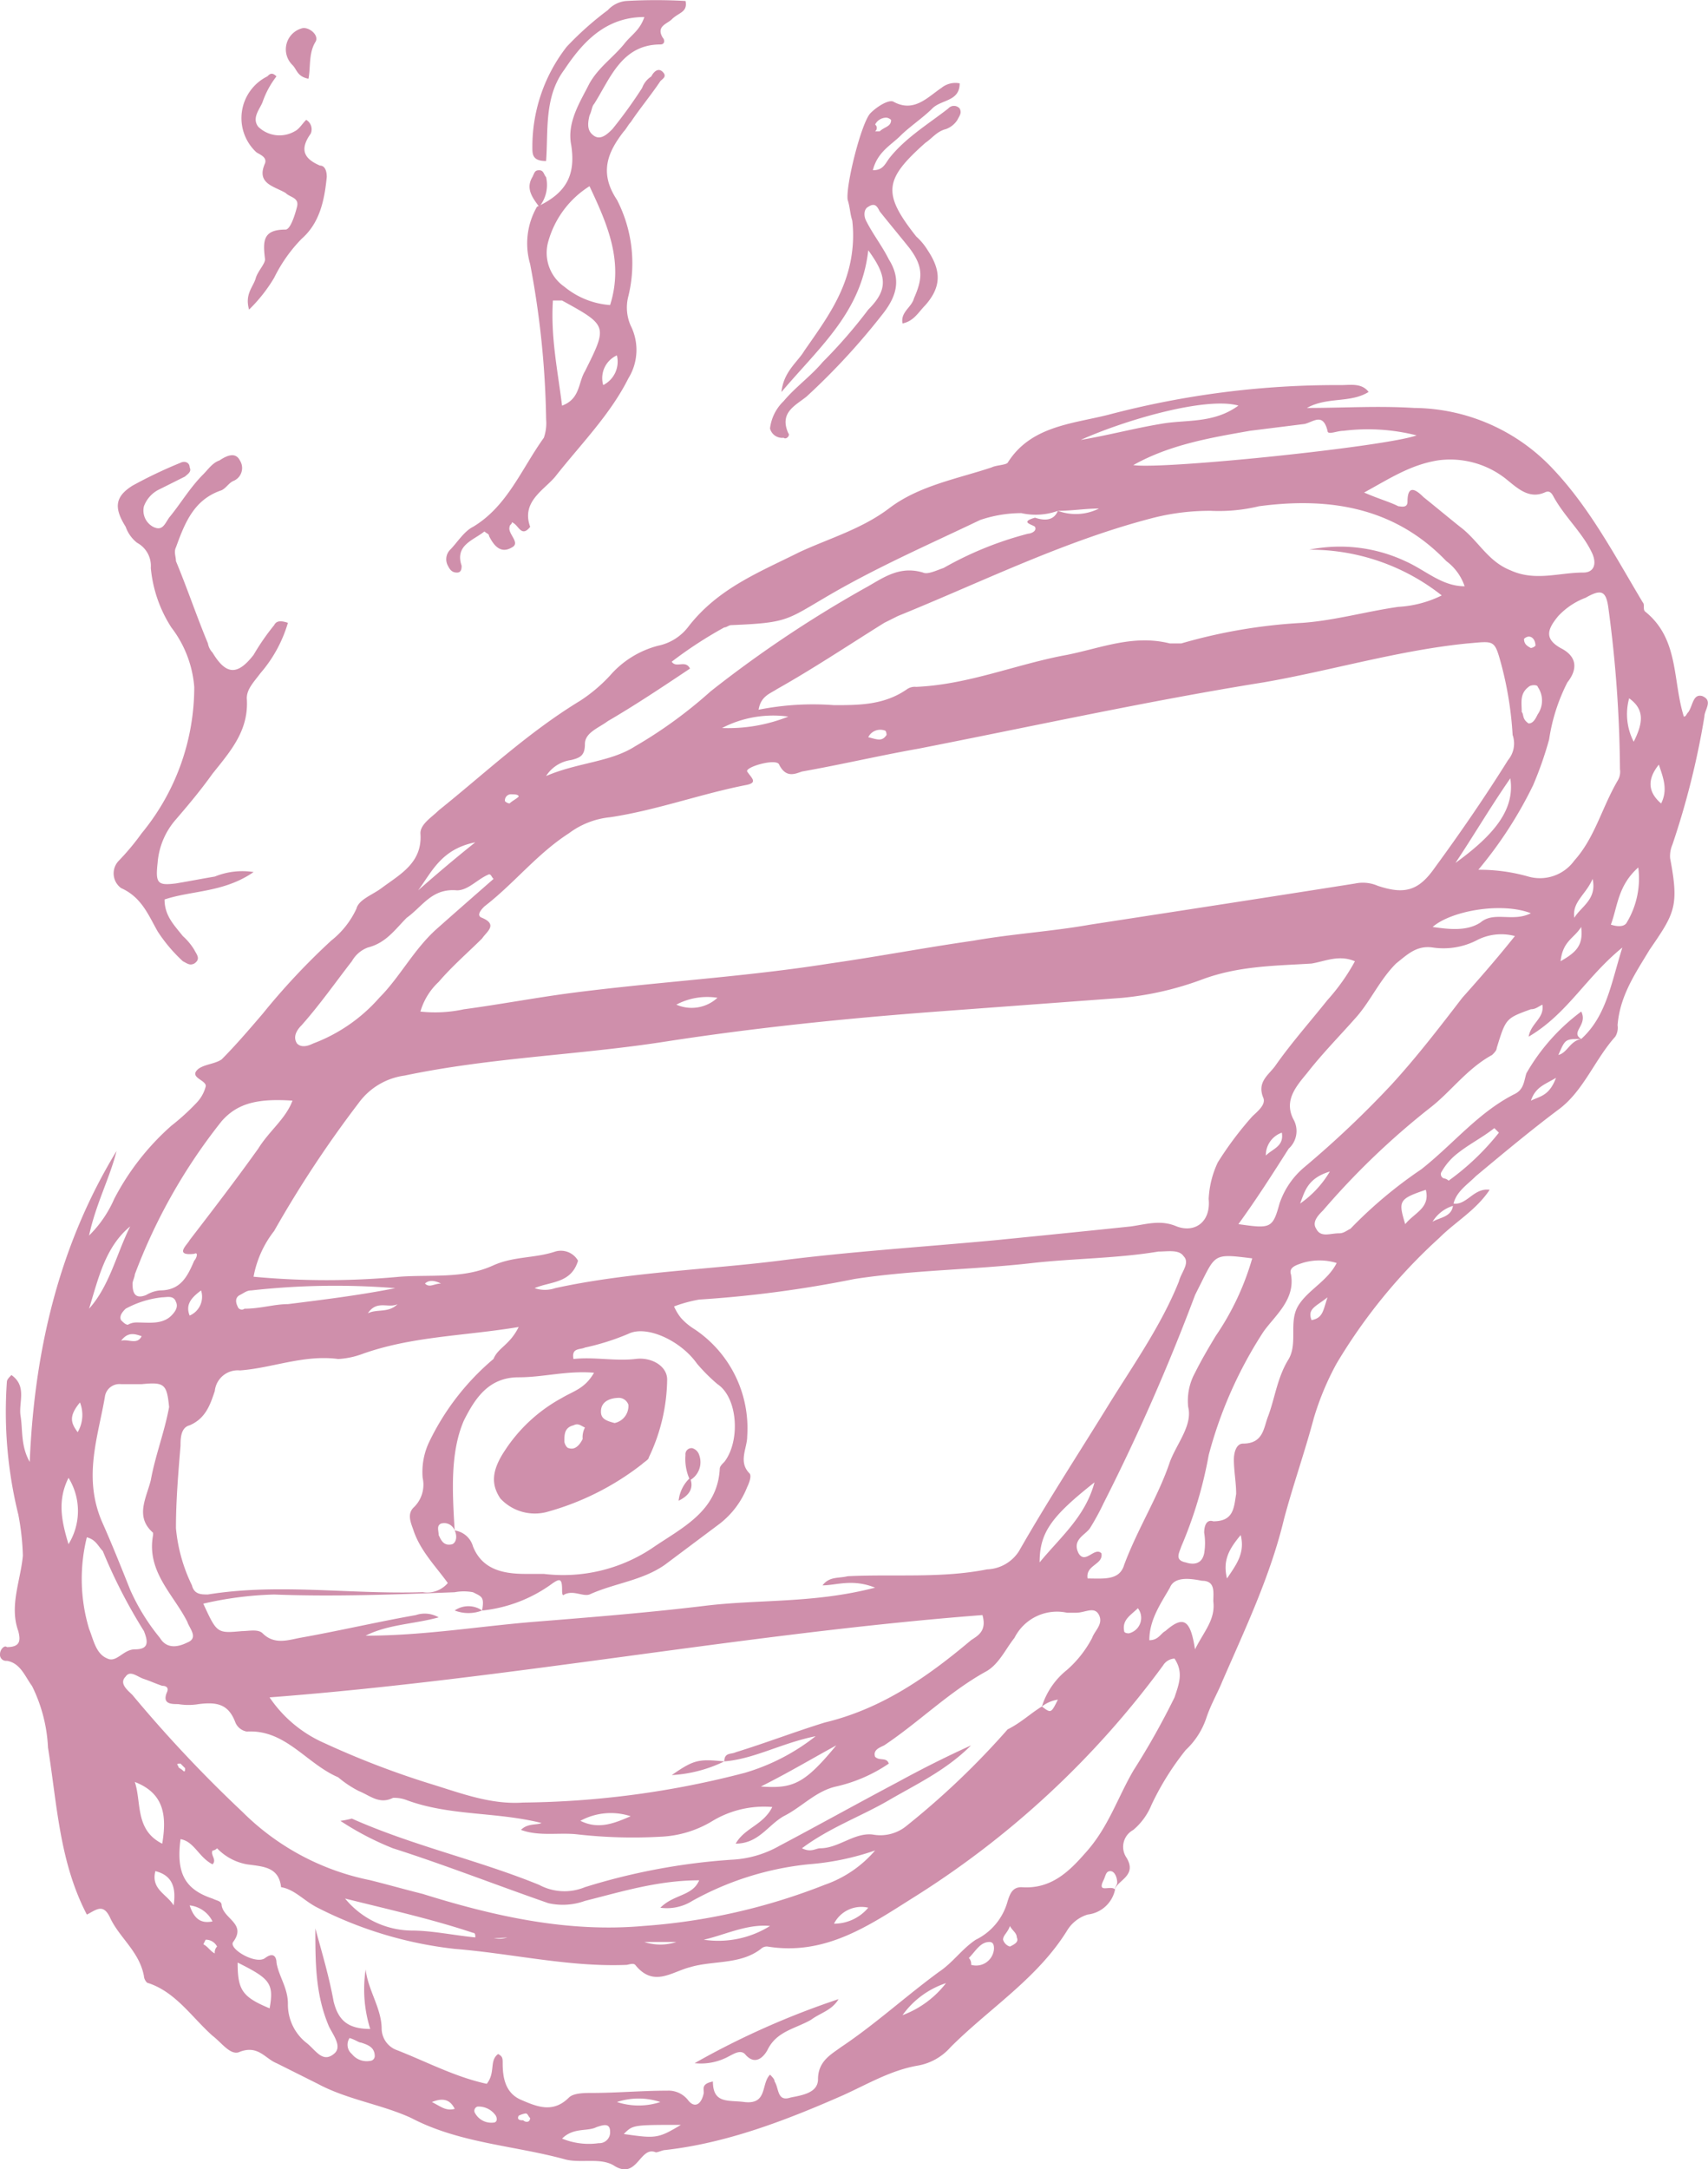 <svg xmlns="http://www.w3.org/2000/svg" width="139.999" height="177.711" viewBox="0 0 139.999 177.711"><g transform="translate(-573.7 -7755)"><path d="M104.1,142.344a2.59,2.59,0,0,1-2.247,2.06,2.989,2.989,0,0,0-1.686,1.311c-2.435,3.933-6.368,6.368-9.552,9.552a4.638,4.638,0,0,1-2.622,1.5c-2.247.375-4.12,1.5-6.18,2.435-4.682,2.06-9.552,3.933-14.608,4.495-.187,0-.562.187-.749.187-1.311-.562-1.5,2.247-3.371,1.124-1.124-.749-2.809-.187-4.12-.562-4.12-1.124-8.615-1.311-12.548-3.371-2.435-1.124-5.244-1.5-7.679-2.809l-3.371-1.686c-.936-.375-1.5-1.5-3-.936-.749.375-1.5-.749-2.247-1.311-1.686-1.5-3-3.558-5.244-4.308-.187,0-.375-.375-.375-.562-.375-2.06-2.06-3.184-2.809-4.869-.562-1.124-1.124-.562-1.873-.187-2.247-4.308-2.435-8.99-3.184-13.672a12.671,12.671,0,0,0-1.311-5.057c-.562-.749-.936-1.873-2.06-2.06a.5.5,0,0,1-.562-.562c0-.375.375-.749.562-.562,1.124,0,1.124-.562.936-1.311-.749-2.06.187-4.12.375-6.18a20.638,20.638,0,0,0-.375-3.371,35.1,35.1,0,0,1-.936-10.863c0-.187.187-.375.375-.562,1.311.936.562,2.247.749,3.371s0,2.435.749,3.746c.375-9.177,2.435-17.792,7.117-25.471C21.69,84.1,20.566,86.158,20,88.78a9.567,9.567,0,0,0,2.06-3,20.768,20.768,0,0,1,4.682-5.993,18.65,18.65,0,0,0,2.06-1.873,3.019,3.019,0,0,0,.749-1.311c.187-.562-1.5-.749-.562-1.5.562-.375,1.311-.375,1.873-.749,1.124-1.124,2.247-2.435,3.371-3.746a56.117,56.117,0,0,1,5.619-5.993A7.144,7.144,0,0,0,41.917,62c.187-.749,1.311-1.124,2.06-1.686,1.5-1.124,3.371-2.06,3.184-4.495,0-.749.936-1.311,1.5-1.873,3.746-3,7.3-6.368,11.612-8.99a12.9,12.9,0,0,0,2.435-2.06,7.82,7.82,0,0,1,3.933-2.435,4.163,4.163,0,0,0,2.435-1.5c2.435-3.184,5.806-4.495,9.177-6.18,2.435-1.124,5.057-1.873,7.3-3.558,2.435-1.873,5.619-2.435,8.428-3.371.375-.187,1.124-.187,1.311-.375,1.873-3,5.244-3.184,8.241-3.933a73.219,73.219,0,0,1,19.1-2.435c.749,0,1.686-.187,2.247.562-1.5.936-3.371.375-5.057,1.311,3,0,5.806-.187,8.8,0a15.761,15.761,0,0,1,11.424,5.057c3,3.184,5.057,7.117,7.3,10.863.187.187,0,.562.187.749,2.809,2.247,2.247,5.619,3.184,8.615.187,0,.187-.187.375-.375.375-.562.375-1.5,1.124-1.311.936.375.187,1.124.187,1.686a66.082,66.082,0,0,1-2.622,10.488,2.375,2.375,0,0,0-.187,1.124c.749,3.933.375,4.495-1.686,7.491-1.124,1.873-2.435,3.746-2.622,6.18a1.4,1.4,0,0,1-.187.936c-1.686,1.873-2.622,4.495-4.682,5.993-2.247,1.686-4.495,3.558-6.742,5.431-.749.749-1.686,1.311-1.873,2.435a2.989,2.989,0,0,0-1.686,1.311c.562-.375,1.686-.375,1.686-1.5,1.124.187,1.686-1.311,3-1.124-1.124,1.686-2.809,2.622-4.12,3.933a45.052,45.052,0,0,0-8.428,10.3,22.912,22.912,0,0,0-1.873,4.495c-.749,2.809-1.686,5.431-2.435,8.241-1.124,4.682-3.184,8.99-5.057,13.3-.375.936-.936,1.873-1.311,3a6.349,6.349,0,0,1-1.686,2.622,22.542,22.542,0,0,0-2.809,4.495,5.312,5.312,0,0,1-1.5,2.06,1.568,1.568,0,0,0-.562,2.247c.936,1.5-.749,1.873-.936,2.622,0-.187.187-.375.187-.562,0-.375-.187-.936-.562-.936s-.375.375-.562.749C102.6,142.719,103.721,141.969,104.1,142.344Zm-52.44,3.933c.749-.375,1.5.375,2.622,0a12.132,12.132,0,0,1-2.622,0c0-.187,0-.375-.187-.375-3.371-1.124-6.742-1.873-10.488-2.809a7.149,7.149,0,0,0,5.431,2.622C48.1,145.715,49.783,146.09,51.656,146.277Zm90.647-73.6c2.06-1.873,2.435-4.495,3.371-7.491-3,2.435-4.495,5.431-7.679,7.3.187-1.124,1.311-1.5,1.124-2.622-.375.187-.562.375-.936.375-2.06.749-2.06.749-2.809,3.184,0,.187-.187.375-.375.562-2.06,1.124-3.371,3-5.057,4.308a62.464,62.464,0,0,0-8.8,8.428c-.375.375-.936.936-.562,1.5.375.749,1.124.375,1.873.375.375,0,.562-.187.936-.375a36.369,36.369,0,0,1,5.806-4.869c2.622-2.06,4.682-4.682,7.679-6.18.749-.375.749-1.124.936-1.686a16.524,16.524,0,0,1,4.495-5.057c.562,1.124-.936,1.686,0,2.247-1.311,0-1.311,0-1.873,1.311C141.178,73.8,141.366,72.861,142.3,72.674ZM99.413,29.41a5.349,5.349,0,0,1-3,.187,10.605,10.605,0,0,0-3.371.562c-4.308,2.06-8.615,3.933-12.735,6.368-3.184,1.873-3.184,2.06-7.679,2.247-.187,0-.375.187-.562.187a34.06,34.06,0,0,0-4.308,2.809c.375.562,1.124-.187,1.5.562-2.247,1.5-4.495,3-6.742,4.308-.749.562-1.873.936-1.873,1.873s-.375,1.124-1.124,1.311a2.9,2.9,0,0,0-2.06,1.311c2.622-1.124,5.244-1.124,7.3-2.435a37.3,37.3,0,0,0,6.18-4.495,96.9,96.9,0,0,1,12.923-8.615c1.311-.749,2.622-1.686,4.495-1.124.375.187,1.124-.187,1.686-.375a28.3,28.3,0,0,1,6.93-2.809c.187,0,.749-.187.562-.562-.187-.187-1.311-.375,0-.749.562.187,1.5.375,1.873-.562a4.239,4.239,0,0,0,3.371-.187C101.661,29.223,100.537,29.41,99.413,29.41ZM49.97,112.94a1.815,1.815,0,0,1,1.5,1.311c.749,1.873,2.435,2.247,4.308,2.247h1.5a13.166,13.166,0,0,0,8.8-2.06c2.435-1.686,5.431-3,5.619-6.555,0-.187.187-.375.375-.562,1.311-1.686,1.124-5.244-.562-6.368a14.3,14.3,0,0,1-1.686-1.686C68.511,97.4,65.7,96.084,64.2,96.833a19.784,19.784,0,0,1-3.558,1.124c-.375.187-1.124,0-.936.936,1.686-.187,3.371.187,5.057,0,1.311-.187,2.622.562,2.622,1.686a15.124,15.124,0,0,1-1.5,6.368c0,.187-.375.375-.562.562a22.2,22.2,0,0,1-7.866,3.933,3.86,3.86,0,0,1-3.746-1.124c-.749-1.124-.749-2.247.375-3.933a12.945,12.945,0,0,1,4.682-4.308c.936-.562,1.873-.749,2.622-2.06-2.247-.187-4.12.375-6.18.375-2.435,0-3.558,1.686-4.495,3.558-1.124,2.622-.936,5.806-.749,8.99a.909.909,0,0,0-1.124-.562c-.375.187-.187.562-.187.936.187.375.375.936,1.124.749C50.157,113.877,50.157,113.315,49.97,112.94Zm22.1,18.916h0c0-.749.562-.562.936-.749,2.435-.749,4.869-1.686,7.3-2.435,4.682-1.124,8.428-3.746,11.986-6.742.562-.375,1.311-.749.936-2.06-19.478,1.5-38.768,5.244-58.433,6.742a10.522,10.522,0,0,0,4.495,3.746,71.141,71.141,0,0,0,8.8,3.371c2.435.749,4.869,1.686,7.491,1.5a74.451,74.451,0,0,0,18.167-2.435,17.147,17.147,0,0,0,5.806-3C76.752,130.358,74.5,131.669,72.07,131.856ZM98.1,127.361c.749.562.749.562,1.311-.562a2.8,2.8,0,0,0-1.311.562,6.211,6.211,0,0,1,2.06-3,9.108,9.108,0,0,0,2.06-2.622c.187-.562.936-1.124.562-1.873s-1.124-.187-1.873-.187h-.749a3.9,3.9,0,0,0-4.308,2.06c-.749.936-1.311,2.247-2.435,2.809-3,1.686-5.431,4.12-8.241,5.993-.375.187-.936.375-.749.936.375.375.936,0,1.124.562a12.576,12.576,0,0,1-4.308,1.873c-1.686.375-2.809,1.686-4.308,2.435-1.311.749-2.06,2.247-3.933,2.247.749-1.311,2.247-1.5,3-3a8.189,8.189,0,0,0-4.869,1.124,8.907,8.907,0,0,1-4.308,1.311,40.571,40.571,0,0,1-6.742-.187c-1.5-.187-3.184.187-4.682-.375.562-.562,1.311-.375,1.686-.562-3.746-.936-7.491-.562-11.05-1.873a2.784,2.784,0,0,0-1.124-.187c-1.124.562-1.873-.187-2.809-.562a8.794,8.794,0,0,1-1.686-1.124c-2.622-1.124-4.308-3.933-7.491-3.746a1.244,1.244,0,0,1-.936-.749c-.562-1.5-1.5-1.686-3-1.5a5.092,5.092,0,0,1-1.686,0c-.562,0-1.311,0-.936-.936.187-.375,0-.562-.375-.562-.562-.187-.936-.375-1.5-.562s-1.124-.749-1.5-.187c-.562.562.187,1.124.562,1.5a108.41,108.41,0,0,0,8.99,9.552,20.549,20.549,0,0,0,10.488,5.619c1.5.375,2.809.749,4.308,1.124,5.993,1.873,11.986,3.184,18.167,2.622a50,50,0,0,0,14.8-3.371,9.565,9.565,0,0,0,4.12-2.809A21.617,21.617,0,0,1,79,140.284a24.762,24.762,0,0,0-9.552,3,3.918,3.918,0,0,1-2.622.562c1.124-1.124,2.622-.936,3.184-2.247-3.371,0-6.368.936-9.364,1.686a5.349,5.349,0,0,1-3,.187c-4.308-1.5-8.615-3.184-12.735-4.495a23.74,23.74,0,0,1-4.308-2.247,8.111,8.111,0,0,0,.936-.187c5.057,2.247,10.3,3.371,15.357,5.431a4.387,4.387,0,0,0,3.746.187,52.094,52.094,0,0,1,11.986-2.247,8.78,8.78,0,0,0,3.933-1.124c3.184-1.686,6.555-3.558,9.739-5.244,2.06-1.124,3.933-2.06,5.993-3-2.06,2.06-4.495,3.184-6.742,4.495s-4.869,2.247-7.117,3.933c.749.375,1.124,0,1.5,0,1.5,0,2.809-1.311,4.308-1.124a3.383,3.383,0,0,0,2.809-.749,65.169,65.169,0,0,0,8.241-7.866C96.417,128.672,97.166,127.923,98.1,127.361ZM52.217,119.5h0c.187-1.124,0-1.124-.749-1.5a4.031,4.031,0,0,0-1.5,0c-4.869.187-9.926.375-14.8.187a28.951,28.951,0,0,0-5.806.749c1.124,2.435,1.124,2.435,3.184,2.247.562,0,1.311-.187,1.686.187.936.936,2.06.562,3,.375,3.184-.562,6.368-1.311,9.552-1.873a2.268,2.268,0,0,1,1.873.187c-2.06.562-4.12.562-5.993,1.5,4.682,0,9.177-.749,13.672-1.124,4.682-.375,9.364-.749,14.046-1.311,4.495-.562,8.99-.187,14.046-1.5-1.873-.749-3.184-.187-4.308-.187.562-.749,1.311-.562,2.06-.749,3.746-.187,7.679.187,11.424-.562a3.227,3.227,0,0,0,2.622-1.5c2.247-3.933,4.682-7.679,7.117-11.612,2.06-3.371,4.495-6.742,5.993-10.488.187-.749.936-1.5.375-2.06-.375-.562-1.311-.375-2.06-.375-3.371.562-6.93.562-10.3.936-4.869.562-9.739.562-14.608,1.311A94.7,94.7,0,0,1,70.01,94.024a11.516,11.516,0,0,0-2.06.562,4.094,4.094,0,0,0,.562.936,4.966,4.966,0,0,0,1.124.936,9.758,9.758,0,0,1,4.308,8.8c0,.936-.749,2.06.187,3,.187.187,0,.749-.187,1.124a7.063,7.063,0,0,1-2.247,3L67.2,115.749c-1.873,1.311-4.12,1.5-6.18,2.435-.562.187-1.311-.375-2.06,0-.187.187-.187-.187-.187-.375,0-.936-.187-.936-.749-.562A11.782,11.782,0,0,1,52.217,119.5Zm71.543-53.189c-1.311-.562-2.435,0-3.558.187-3,.187-5.993.187-8.99,1.311a25.677,25.677,0,0,1-6.555,1.5l-15.17,1.124c-7.491.562-14.8,1.311-22.1,2.435-7.117,1.124-14.421,1.311-21.538,2.809A5.571,5.571,0,0,0,42.1,77.918a92.181,92.181,0,0,0-6.93,10.488,8.565,8.565,0,0,0-1.686,3.746,64.059,64.059,0,0,0,11.986,0c2.622-.187,5.244.187,7.679-.936,1.686-.749,3.371-.562,5.057-1.124a1.616,1.616,0,0,1,1.873.749c-.562,1.873-2.247,1.686-3.558,2.247a2.6,2.6,0,0,0,1.686,0c5.993-1.311,12.361-1.5,18.354-2.247,5.806-.749,11.8-1.124,17.792-1.686,3.746-.375,7.491-.749,11.05-1.124,1.311-.187,2.435-.562,3.746,0,1.5.562,2.809-.375,2.622-2.247a7.852,7.852,0,0,1,.749-3,27.918,27.918,0,0,1,2.809-3.746c.375-.375,1.124-.936.936-1.5-.562-1.311.375-1.873.936-2.622,1.311-1.873,2.809-3.558,4.308-5.431A16.572,16.572,0,0,0,123.761,66.306Zm-76.6,4.12a11.084,11.084,0,0,0,3.558-.187c2.809-.375,5.806-.936,8.615-1.311,7.117-.936,14.234-1.311,21.351-2.435,3.933-.562,7.866-1.311,11.8-1.873,3.184-.562,6.368-.749,9.552-1.311,7.3-1.124,14.608-2.247,21.725-3.371a3.081,3.081,0,0,1,1.873.187c2.247.749,3.371.375,4.682-1.5,2.06-2.809,4.12-5.806,5.993-8.8a2.117,2.117,0,0,0,.375-2.06,28.915,28.915,0,0,0-.936-5.806c-.562-2.06-.562-1.873-2.809-1.686-5.619.562-11.237,2.247-16.668,3.184-9.364,1.5-18.729,3.558-28.28,5.431-3.184.562-6.368,1.311-9.552,1.873-.562.187-1.311.562-1.873-.562-.187-.562-2.809.187-2.622.562.375.562.936.936-.187,1.124-3.746.749-7.3,2.06-11.05,2.622a6.731,6.731,0,0,0-3.371,1.311c-2.622,1.686-4.495,4.12-6.93,5.993-.187.187-.749.749-.187.936,1.311.562.375,1.124,0,1.686-1.124,1.124-2.435,2.247-3.558,3.558A5.378,5.378,0,0,0,47.161,70.426Zm6.368,85.4c.375.187.375.375.375.749,0,1.124.187,2.435,1.5,3s2.622,1.124,3.933-.187c.375-.375,1.311-.375,1.873-.375,2.06,0,4.12-.187,6.18-.187a2.034,2.034,0,0,1,1.686.749c.562.749,1.124.375,1.311-.562,0-.375-.187-.749.749-.936,0,1.873,1.311,1.5,2.622,1.686,1.873.187,1.311-1.5,2.06-2.247.187.187.375.375.375.562.375.562.187,1.686,1.311,1.311.936-.187,2.247-.375,2.247-1.5,0-1.5,1.124-2.06,1.873-2.622,2.809-1.873,5.244-4.12,8.053-6.18,1.124-.749,1.873-1.873,3-2.622a4.954,4.954,0,0,0,2.622-3.184c.187-.562.375-1.124,1.124-1.124,2.435.187,3.933-1.311,5.244-2.809,1.873-2.06,2.622-4.495,3.933-6.742a61.839,61.839,0,0,0,3.371-5.993c.375-1.124.749-2.06,0-3.184a1.168,1.168,0,0,0-.936.562,74.207,74.207,0,0,1-20.6,19.1c-3.558,2.247-7.117,4.682-11.8,3.933a.688.688,0,0,0-.562.187c-1.686,1.311-3.933.936-5.806,1.5-1.5.375-3,1.686-4.495-.187-.187-.187-.562,0-.749,0-4.682.187-9.364-.936-14.046-1.311a32.637,32.637,0,0,1-11.237-3.371c-1.124-.562-1.873-1.5-3-1.686-.187-1.686-1.5-1.686-2.809-1.873a4.475,4.475,0,0,1-2.435-1.311.654.654,0,0,1-.375.187c-.187.375.375.749,0,1.124-1.124-.562-1.5-1.873-2.622-2.06-.375,2.809.375,4.12,2.622,4.869.375.187.749.187.749.562.187,1.124,2.06,1.5.936,3-.375.562,1.873,1.873,2.622,1.311s.936,0,.936.375c.187,1.124.936,2.06.936,3.371a4,4,0,0,0,1.5,3.184c.749.562,1.311,1.686,2.247.936.749-.562,0-1.5-.375-2.247-1.124-2.622-1.124-5.244-1.124-8.053.562,2.06,1.124,3.933,1.5,5.993.375,1.5,1.124,2.247,3,2.247a10.783,10.783,0,0,1-.375-4.869c.187,1.686,1.311,3.184,1.311,4.869a1.9,1.9,0,0,0,1.124,1.686c2.435.936,4.869,2.247,7.491,2.809C53.341,157.327,52.779,156.39,53.528,155.829ZM120.015,32.594a12.652,12.652,0,0,1,7.866.936c1.686.749,3,2.06,4.869,2.06a4.23,4.23,0,0,0-1.5-2.06c-4.308-4.495-9.739-5.244-15.357-4.495a14.022,14.022,0,0,1-3.933.375,18.868,18.868,0,0,0-4.682.562c-7.3,1.873-14.046,5.244-20.976,8.053l-1.124.562c-3,1.873-5.806,3.746-8.8,5.431-.562.375-1.311.562-1.5,1.686a22.891,22.891,0,0,1,6.18-.375c2.06,0,4.12,0,5.993-1.311a1.126,1.126,0,0,1,.749-.187c4.308-.187,8.241-1.873,12.361-2.622,2.809-.562,5.431-1.686,8.428-.936h.936a44.031,44.031,0,0,1,9.926-1.686c2.622-.187,5.244-.936,7.866-1.311a9.159,9.159,0,0,0,3.558-.936A17.391,17.391,0,0,0,120.015,32.594Zm-64.8,63.677c-4.495.749-8.8.749-12.923,2.247a6.655,6.655,0,0,1-1.873.375c-2.809-.375-5.431.749-8.053.936a1.889,1.889,0,0,0-2.06,1.686c-.375,1.124-.749,2.247-2.06,2.809-.749.187-.749,1.124-.749,1.686-.187,2.247-.375,4.495-.375,6.742a13.432,13.432,0,0,0,1.311,4.682c.187.749.749.749,1.311.749,5.806-.936,11.612,0,17.6-.187a2.228,2.228,0,0,0,2.06-.749c-.936-1.311-2.247-2.622-2.809-4.308-.187-.562-.562-1.311,0-1.873a2.571,2.571,0,0,0,.749-2.435,5.711,5.711,0,0,1,.562-3,20.506,20.506,0,0,1,5.244-6.742C53.528,97.957,54.465,97.77,55.214,96.272Zm81.657-32.026a4.335,4.335,0,0,0-3.184.375,5.982,5.982,0,0,1-3.558.562c-1.311-.187-2.06.562-3,1.311-1.311,1.311-2.06,3-3.184,4.308-1.311,1.5-2.809,3-4.12,4.682-.936,1.124-1.873,2.247-1.124,3.746a1.946,1.946,0,0,1-.375,2.435c-1.311,2.06-2.622,4.12-4.12,6.18,2.622.375,2.809.375,3.371-1.686a6.655,6.655,0,0,1,2.06-3,81.461,81.461,0,0,0,7.117-6.742c2.06-2.247,3.933-4.682,5.806-7.117C134.061,67.617,135.372,66.119,136.871,64.246Zm-3-5.431a14.605,14.605,0,0,1,4.12.562,3.473,3.473,0,0,0,3.746-1.311c1.686-1.873,2.247-4.308,3.558-6.555a1.4,1.4,0,0,0,.187-.936,102.853,102.853,0,0,0-.936-13.11c-.187-1.5-.562-1.686-1.873-.936a5.929,5.929,0,0,0-2.247,1.5c-.936,1.124-1.124,1.873.187,2.622,1.5.749,1.311,1.873.562,2.809a15.144,15.144,0,0,0-1.5,4.682,29.727,29.727,0,0,1-1.311,3.746A33.807,33.807,0,0,1,133.874,58.814Zm-32.026,58.059c1.311,0,2.622.187,3-1.124,1.124-3,2.809-5.619,3.746-8.428.562-1.5,1.873-3,1.5-4.495a4.764,4.764,0,0,1,.562-2.809c.562-1.124,1.124-2.06,1.686-3a21.928,21.928,0,0,0,3-6.368c-3-.375-3-.375-4.12,1.873l-.562,1.124a168.562,168.562,0,0,1-7.491,17.043,20.426,20.426,0,0,1-1.124,2.06c-.375.562-1.5.936-.936,2.06.562.936,1.311-.562,1.873,0C103.159,115.749,101.661,115.749,101.848,116.873ZM124.51,27.912c1.311.562,2.06.749,2.809,1.124.187,0,.749.187.749-.375,0-1.5.749-.936,1.311-.375.936.749,2.06,1.686,3,2.435,1.5,1.124,2.247,2.809,4.12,3.558,2.06.936,3.933.187,5.993.187.749,0,1.124-.562.749-1.5-.749-1.686-2.247-3-3.184-4.682-.187-.375-.375-.562-.749-.375-1.311.562-2.247-.375-3.184-1.124a7.374,7.374,0,0,0-5.619-1.5C128.256,25.665,126.57,26.788,124.51,27.912Zm-100.2,73.042H22.626a1.2,1.2,0,0,0-1.311.936c-.562,3.371-1.873,6.742-.187,10.488.749,1.686,1.5,3.558,2.247,5.431a17.178,17.178,0,0,0,2.435,3.933c.562.936,1.5.749,2.247.375.936-.375.187-1.124,0-1.686-1.124-2.247-3.371-4.12-2.809-7.117v-.187c-1.5-1.311-.562-2.809-.187-4.308.375-2.06,1.124-3.933,1.5-5.993C26.372,100.954,26.185,100.766,24.312,100.954Zm97.951-9.926a4.788,4.788,0,0,0-2.809,0c-.562.187-1.124.375-.936.936.375,2.06-1.311,3.371-2.247,4.682a34.849,34.849,0,0,0-4.495,10.113,34.556,34.556,0,0,1-2.247,7.491c-.187.562-.562,1.124.375,1.311.562.187,1.311.187,1.5-.749a5.092,5.092,0,0,0,0-1.686c0-.562.187-1.124.749-.936,1.686,0,1.686-1.124,1.873-2.247,0-.936-.187-1.873-.187-2.809,0-.562.187-1.311.749-1.311,1.686,0,1.686-1.311,2.06-2.247.562-1.5.749-3.184,1.686-4.682.749-1.311,0-3,.749-4.308S121.513,92.526,122.262,91.028Zm-85.59-13.3c-2.809-.187-4.495.187-5.806,1.686A46.224,46.224,0,0,0,23.75,91.964c0,.187-.187.562-.187.749,0,.749.187,1.311,1.124.936a2.662,2.662,0,0,1,1.124-.375c1.686,0,2.247-1.124,2.809-2.435.187-.187.375-.749,0-.562-1.686.187-.562-.749-.375-1.124,1.873-2.435,3.746-4.869,5.619-7.491C34.8,80.165,36.111,79.229,36.673,77.73ZM53.154,59.564c-.187-.187-.187-.375-.375-.375-.936.375-1.686,1.311-2.622,1.311-2.06-.187-2.809,1.311-4.12,2.247-.936.936-1.686,2.06-3.184,2.435a2.518,2.518,0,0,0-1.311,1.124c-1.311,1.686-2.622,3.558-4.12,5.244-.375.375-.749.936-.375,1.5.375.375.936.187,1.311,0A13.517,13.517,0,0,0,43.789,69.3c1.686-1.686,2.809-3.933,4.682-5.619C50.157,62.186,51.656,60.875,53.154,59.564ZM128.817,23.23a16.215,16.215,0,0,0-5.993-.375c-.562,0-1.311.375-1.311,0-.375-1.5-1.124-.749-1.873-.562l-4.495.562c-3.184.562-6.555,1.124-9.552,2.809C108.029,26.039,126.2,24.166,128.817,23.23Zm-109,90.272A14.172,14.172,0,0,0,20,120.993c.375.936.562,2.06,1.5,2.435.749.375,1.311-.749,2.247-.749,1.124,0,1.124-.562.749-1.5a43.327,43.327,0,0,1-3.371-6.555C20.753,114.251,20.566,113.689,19.817,113.5Zm90.834,9.177c.749-1.5,1.686-2.435,1.5-3.933,0-.749.187-1.686-.936-1.686-.936-.187-2.247-.375-2.622.562-.749,1.311-1.686,2.622-1.686,4.308.749,0,.936-.562,1.311-.749C109.714,119.87,110.276,120.244,110.651,122.679ZM45.1,93.088a62.109,62.109,0,0,0-11.8.187c-.375,0-.562.187-.936.375s-.375.562-.187.936a.359.359,0,0,0,.562.187c1.311,0,2.435-.375,3.558-.375C39.295,94.024,42.291,93.65,45.1,93.088ZM101.286,23.6c2.247-.375,4.308-.936,6.555-1.311,2.06-.375,4.308,0,6.368-1.5C111.587,20.046,105.032,21.919,101.286,23.6Zm1.124,85.4c-3.558,2.809-4.495,4.12-4.495,6.555C99.6,113.5,101.661,111.816,102.41,109.007ZM23.75,133.542c.562,1.686,0,3.933,2.247,5.057C26.372,136.351,26.185,134.478,23.75,133.542Zm8.428,14.8c0,2.247.375,2.809,2.622,3.746C35.174,150.023,34.8,149.648,32.178,148.337ZM132,58.253c3.371-2.435,4.869-4.495,4.495-6.93C134.811,53.758,133.5,56.005,132,58.253ZM23.937,95.9c.936,0,2.06.187,2.809-.562.375-.375.562-.749.375-1.124-.187-.562-.749-.375-1.124-.375a8.023,8.023,0,0,0-3,.936c-.187.187-.562.562-.375.936.187.187.375.375.562.375A1.416,1.416,0,0,1,23.937,95.9ZM130.128,63.5c1.311.187,2.809.375,3.933-.375,1.124-.936,2.622,0,4.12-.749C135.747,61.436,131.627,62.186,130.128,63.5ZM81.247,130.545c-2.06,1.124-3.933,2.247-6.18,3.371C77.688,134.1,78.625,133.729,81.247,130.545ZM135.56,80.352l-.375-.375c-.936.749-2.06,1.311-3,2.06a5.048,5.048,0,0,0-1.311,1.5.359.359,0,0,0,.187.562.654.654,0,0,1,.375.187A20.521,20.521,0,0,0,135.56,80.352ZM20,94.773c1.686-1.873,2.247-4.495,3.371-6.742C21.315,89.717,20.753,92.339,20,94.773Zm-1.686,13.859c-.936,1.873-.562,3.558,0,5.431A5.159,5.159,0,0,0,18.319,108.632ZM144.737,63.309c.562.187,1.124.187,1.311-.187a6.985,6.985,0,0,0,.936-4.495C145.3,60.125,145.3,61.811,144.737,63.309ZM68.511,161.634c-3.933,0-3.933,0-4.682.749C66.451,162.758,66.638,162.758,68.511,161.634ZM46.973,60.5c1.5-1.311,2.809-2.435,4.682-3.933C48.846,57.129,48.1,59,46.973,60.5Zm30.34-14.234a9.1,9.1,0,0,0-5.431.936A13.292,13.292,0,0,0,77.314,46.266ZM58.772,162.758a5.768,5.768,0,0,0,3,.375.885.885,0,0,0,.936-.936c0-.749-.562-.562-1.124-.375C60.833,162.2,59.709,161.822,58.772,162.758Zm79.222-115.93c.375,0,.562-.375.749-.749a1.974,1.974,0,0,0,0-2.247c0-.187-.562-.187-.749,0-.749.562-.562,1.311-.562,2.06C137.62,46.079,137.433,46.453,137.994,46.828Zm-67.61,99.636a8,8,0,0,0,5.431-1.124C73.943,145.153,72.07,146.09,70.384,146.464Zm57.5-58.621c.749-.936,2.06-1.311,1.686-2.809C127.319,85.784,127.319,85.971,127.881,87.844Zm-67.61,48.882c1.5.749,2.809.187,4.12-.375A5.234,5.234,0,0,0,60.271,136.725Zm2.809-32.588a1.424,1.424,0,0,0,1.124-1.5.836.836,0,0,0-.749-.562c-.562,0-1.5.187-1.5,1.124C61.956,103.763,62.331,103.95,63.08,104.138Zm23.6,48.507a8.041,8.041,0,0,0,3.558-2.622A7.13,7.13,0,0,0,86.678,152.645ZM146.61,48.326c.749-1.5.936-2.622-.375-3.558A4.908,4.908,0,0,0,146.61,48.326ZM26.934,143.655c.187-1.311,0-2.435-1.5-2.809C25.061,142.344,26.372,142.719,26.934,143.655Zm14.421,10.863a.988.988,0,0,0,.187,1.311,1.553,1.553,0,0,0,1.5.562.4.4,0,0,0,.375-.375c0-.749-.562-.936-1.124-1.124C42.1,154.892,41.917,154.7,41.355,154.518ZM148.67,50.2c-.749.936-1.124,2.06.187,3.184C149.419,52.259,149.044,51.323,148.67,50.2ZM92.3,148.524a1.467,1.467,0,0,0,1.873-1.311c0-.187,0-.562-.375-.562-.749,0-1.124.749-1.686,1.311A.688.688,0,0,1,92.3,148.524ZM60.645,104.512c-.375-.187-.562-.375-.936-.187-.749.187-.749.749-.749,1.311,0,.187.187.562.375.562.562.187.936-.375,1.124-.749A1.688,1.688,0,0,1,60.645,104.512Zm52.627,12.361c.749-1.124,1.5-2.06,1.124-3.558C113.46,114.438,112.9,115.375,113.273,116.873Zm27.344-50.567c1.311-.749,1.873-1.311,1.686-2.809C141.74,64.433,140.8,64.62,140.616,66.306Zm1.124-3.558c.562-.936,1.873-1.5,1.5-3.184C142.677,60.875,141.553,61.436,141.74,62.747ZM119.266,86.158a8.359,8.359,0,0,0,2.435-2.622C119.828,84.1,119.64,85.222,119.266,86.158Zm-76.413,8.99c.749-.375,1.686,0,2.435-.749C44.539,94.773,43.6,94.024,42.853,95.148Zm41.016,48.694a2.514,2.514,0,0,0-2.809,1.311A3.661,3.661,0,0,0,83.869,143.842ZM68.137,69.864a3.125,3.125,0,0,0,3.371-.562A5.4,5.4,0,0,0,68.137,69.864Zm-2.622,76.787a4.173,4.173,0,0,0,2.622,0Zm1.311,13.11a5.7,5.7,0,0,0-3.558,0A5.7,5.7,0,0,0,66.826,159.762Zm-13.485,1.124a1.7,1.7,0,0,0-1.5-.749.359.359,0,0,0-.187.562,1.52,1.52,0,0,0,1.5.749C53.341,161.447,53.528,161.26,53.341,160.885ZM19.255,102.452c-.936,1.124-.749,1.686-.187,2.435A2.8,2.8,0,0,0,19.255,102.452Zm86.713,16.856c-.562.562-1.311.936-1.124,1.873,0,.187.375.187.375.187A1.3,1.3,0,0,0,105.969,119.308ZM28.245,95.335a1.676,1.676,0,0,0,.936-2.06C28.432,93.837,27.87,94.4,28.245,95.335Zm88.212-13.11c.562-.562,1.5-.749,1.311-1.873A1.95,1.95,0,0,0,116.457,82.225ZM48.1,159.762c.749.375,1.124.749,1.873.562C49.6,159.574,49.034,159.387,48.1,159.762Zm73.416-65.925c-.936.749-1.686.936-1.311,1.873C121.139,95.522,121.139,94.961,121.513,93.837Zm18.729-17.979c-.936.562-1.686.749-2.06,1.873C138.931,77.356,139.68,77.356,140.242,75.857ZM22.626,97.4c.562-.187,1.311.375,1.686-.375C23.75,96.833,23.188,96.646,22.626,97.4ZM95.48,145.341c-.187.562-.562.749-.562,1.124a.844.844,0,0,0,.562.562c.375-.187.749-.375.562-.749C96.042,145.9,95.668,145.715,95.48,145.341Zm-64.988,1.686a1.03,1.03,0,0,0-.936-.562l-.187.375c.375.187.562.562.936.749A.688.688,0,0,1,30.492,147.026Zm-2.247-3.371c.375,1.124.936,1.5,1.873,1.311A2.369,2.369,0,0,0,28.245,143.655Zm55.624-95.7c.749.187,1.124.375,1.5-.187,0,0,0-.375-.187-.375A1.1,1.1,0,0,0,83.869,47.952ZM48.846,92.713c-.375-.187-.936-.375-1.311,0C47.91,93.088,48.284,92.713,48.846,92.713Zm-20.976,39.7-.375-.375c-.187,0-.375,0-.187.187,0,.187.187.187.375.375S27.87,132.605,27.87,132.418ZM54.652,52.634a.5.5,0,0,0-.562.562.654.654,0,0,0,.375.187c.187-.187.562-.375.749-.562C55.214,52.634,54.839,52.634,54.652,52.634Zm83.342-12.923a.654.654,0,0,0-.375.187c0,.375.187.562.562.749a.654.654,0,0,0,.375-.187C138.556,40.086,138.369,39.711,137.994,39.711ZM56.15,161.073c-.187-.187-.187-.375-.375-.375a1.887,1.887,0,0,0-.562.187c-.187.375.187.375.375.375C55.776,161.447,56.15,161.447,56.15,161.073Z" transform="translate(561 7767.438)" fill="#cf8fab"/><path d="M39.661,19.195c2.435-1.124,3.184-2.622,2.809-5.057-.375-1.873.749-3.558,1.5-5.057.749-1.311,1.873-2.06,2.809-3.184.562-.749,1.311-1.124,1.686-2.247-3.184,0-5.057,2.06-6.555,4.308-1.686,2.247-1.311,5.057-1.5,7.491-1.124,0-1.124-.562-1.124-1.124A13.3,13.3,0,0,1,42.1,6.085a25.7,25.7,0,0,1,3.371-3,2.312,2.312,0,0,1,1.5-.749,42.237,42.237,0,0,1,4.869,0c.187.936-.562.936-1.124,1.5-.375.375-1.311.562-.749,1.5.187.187.187.562-.187.562-3.184,0-4.12,2.809-5.431,4.869-.187.187-.187.562-.375.936-.187.749-.187,1.311.375,1.686s1.124-.187,1.5-.562a37.977,37.977,0,0,0,2.435-3.371,1.87,1.87,0,0,1,.749-.936c.187-.375.562-.749.936-.375s0,.562-.187.749c-.749,1.124-1.686,2.247-2.435,3.371-.187.187-.375.562-.562.749-1.311,1.686-2.06,3.371-.562,5.619a11.341,11.341,0,0,1,.936,7.866,3.653,3.653,0,0,0,.187,2.435,4.42,4.42,0,0,1-.187,4.308c-1.5,3-3.933,5.431-5.993,8.053-.936,1.124-2.809,2.06-2.06,4.12-.749.936-.936-.187-1.5-.375,0,.187-.187.187-.187.375-.187.562.936,1.311.187,1.686-.936.562-1.5-.187-1.873-.936,0-.187-.187-.187-.375-.375-.936.749-2.435,1.124-1.873,2.809,0,.187,0,.562-.375.562s-.562-.187-.749-.562a1.11,1.11,0,0,1,.187-1.311c.562-.562,1.124-1.5,1.873-1.873,2.809-1.686,3.933-4.682,5.806-7.3a3.651,3.651,0,0,0,.187-1.5A73.455,73.455,0,0,0,39.1,23.877a6.018,6.018,0,0,1,.562-4.682Zm4.308-1.686A7.838,7.838,0,0,0,40.6,22a3.379,3.379,0,0,0,1.311,3.746,6.655,6.655,0,0,0,3.746,1.5C46.778,23.689,45.467,20.693,43.969,17.509Zm-3,9.364c-.187,3,.375,5.619.749,8.615,1.5-.562,1.311-1.873,1.873-2.809,1.873-3.746,1.873-3.746-1.873-5.806Zm4.12,6.93a2.144,2.144,0,0,0,1.124-2.435A2.042,2.042,0,0,0,45.093,33.8Z" transform="translate(578.051 7752.745)" fill="#cf8fab"/><path d="M29.145,56.313c-2.435,1.686-5.057,1.5-7.3,2.247,0,1.311.749,2.06,1.5,3a4.966,4.966,0,0,1,.936,1.124c.187.375.562.749,0,1.124-.375.187-.562,0-.936-.187a12.9,12.9,0,0,1-2.06-2.435c-.749-1.311-1.311-2.809-3-3.558a1.488,1.488,0,0,1-.187-2.247,19.836,19.836,0,0,0,1.873-2.247,18.821,18.821,0,0,0,4.308-11.986A9.186,9.186,0,0,0,22.4,36.273,10.811,10.811,0,0,1,20.718,31.4a2.151,2.151,0,0,0-1.124-2.06,2.868,2.868,0,0,1-.936-1.311c-.936-1.5-.936-2.435.562-3.371a37.431,37.431,0,0,1,3.933-1.873c.375-.187.749,0,.749.375.187.375-.187.562-.375.749l-2.247,1.124a2.518,2.518,0,0,0-1.124,1.311,1.512,1.512,0,0,0,.749,1.686c.749.375.936-.187,1.311-.749.936-1.124,1.686-2.435,2.809-3.558.375-.375.749-.936,1.311-1.124.562-.375,1.311-.749,1.686,0a1.143,1.143,0,0,1-.562,1.686c-.375.187-.562.562-.936.749-2.247.749-3,2.622-3.746,4.682-.187.375,0,.749,0,1.124.936,2.247,1.686,4.495,2.622,6.742a1.42,1.42,0,0,0,.375.749c1.124,1.873,2.06,1.873,3.371.187a19,19,0,0,1,1.686-2.435c.187-.375.562-.375,1.124-.187a11.042,11.042,0,0,1-2.247,4.12c-.562.749-1.124,1.311-1.124,2.06.187,2.622-1.311,4.308-2.809,6.18-.936,1.311-1.873,2.435-3,3.746a6.1,6.1,0,0,0-1.5,3.558c-.187,1.686,0,1.873,1.5,1.686,1.124-.187,2.06-.375,3.184-.562A6.012,6.012,0,0,1,29.145,56.313Z" transform="translate(565.343 7770.126)" fill="#cf8fab"/><path d="M54.453,19.6c-.562,5.057-3.933,7.866-7.117,11.612.187-1.686,1.311-2.435,1.873-3.371,1.686-2.435,3.558-4.869,3.933-8.241a10.586,10.586,0,0,0,0-2.435c-.187-.562-.187-1.124-.375-1.686-.187-1.124,1.124-6.368,1.873-7.117.562-.562,1.5-1.124,1.873-.936,1.686.936,2.809-.375,3.933-1.124a1.808,1.808,0,0,1,1.5-.375c0,1.5-1.5,1.311-2.247,2.06s-1.873,1.5-2.622,2.247-1.873,1.311-2.247,2.809c.749,0,.936-.375,1.311-.936,1.311-1.686,3.184-2.809,4.869-4.12a.618.618,0,0,1,.936,0c.187.375,0,.562-.187.936a1.87,1.87,0,0,1-.936.749c-.749.187-1.124.749-1.686,1.124-3.371,3-3.558,4.12-.749,7.679a4.966,4.966,0,0,1,.936,1.124c1.124,1.686,1.124,3-.187,4.495-.562.562-.936,1.311-1.873,1.5-.187-.936.749-1.311.936-2.06.749-1.686.749-2.622-.375-4.12-.749-.936-1.686-2.06-2.435-3-.187-.375-.375-.749-.936-.375-.375.187-.375.749-.187,1.124.562,1.124,1.311,2.06,1.873,3.184.936,1.5.749,2.809-.375,4.308a55.88,55.88,0,0,1-6.368,6.93c-.936.749-2.247,1.311-1.5,3,.187.187-.187.562-.375.375A1.027,1.027,0,0,1,46.4,34.2a3.7,3.7,0,0,1,1.124-2.247c.936-1.124,2.247-2.06,3.184-3.184a41.158,41.158,0,0,0,3.746-4.308C56.139,22.78,55.952,21.656,54.453,19.6Zm.562-9.739h.375c.375-.375.936-.375.936-.936a.654.654,0,0,0-.375-.187,1.03,1.03,0,0,0-.936.562A.351.351,0,0,1,55.015,9.857Z" transform="translate(590.415 7755.902)" fill="#cf8fab"/><path d="M23.89,24.8c-.375-1.311.375-1.873.562-2.622.187-.562.749-1.124.749-1.5-.187-1.5-.187-2.435,1.686-2.435.375,0,.749-1.124.936-1.873s-.562-.749-.936-1.124c-.936-.562-2.435-.749-1.686-2.435.187-.562-.562-.749-.749-.936a3.813,3.813,0,0,1,.936-6.18c.187-.187.375-.375.749,0a7.268,7.268,0,0,0-1.124,2.06c-.187.562-.936,1.311-.375,2.06a2.5,2.5,0,0,0,3,.375c.375-.187.562-.562.936-.936a.9.9,0,0,1,.375,1.124c-.936,1.311-.562,2.06.749,2.622.375,0,.562.375.562.936C30.071,15.814,29.7,17.687,28.2,19a12.3,12.3,0,0,0-2.247,3.184A12.605,12.605,0,0,1,23.89,24.8Z" transform="translate(570.224 7755.563)" fill="#cf8fab"/><path d="M27.053,7.634c-.936-.187-.936-.749-1.311-1.124a1.788,1.788,0,0,1,.749-3c.562-.187,1.5.562,1.124,1.124C27.053,5.574,27.241,6.7,27.053,7.634Z" transform="translate(571.93 7753.817)" fill="#cf8fab"/><path d="M36.67,12.7c-.562-.749-1.124-1.5-.562-2.435.187-.375.187-.562.562-.562s.375.375.562.562A2.84,2.84,0,0,1,36.67,12.7Z" transform="translate(581.229 7759.243)" fill="#cf8fab"/><path d="M34.847,72.865a3.091,3.091,0,0,1-2.247,0,1.974,1.974,0,0,1,2.247,0Z" transform="translate(578.37 7814.068)" fill="#cf8fab"/><path d="M54.9,89.7c-.562.936-1.5,1.124-2.247,1.686-1.311.749-2.809.936-3.558,2.435-.187.375-.936,1.5-1.873.375-.375-.375-.936,0-1.311.187a4.764,4.764,0,0,1-2.809.562A66.574,66.574,0,0,1,54.9,89.7Z" transform="translate(587.535 7829.072)" fill="#cf8fab"/><path d="M46.408,79.341A11.289,11.289,0,0,1,42.1,80.465c1.873-1.311,2.247-1.311,4.308-1.124Z" transform="translate(586.662 7819.953)" fill="#cf8fab"/><path d="M43.075,68.222a4.033,4.033,0,0,1-.375-2.06.5.5,0,0,1,.562-.562.844.844,0,0,1,.562.562,1.7,1.7,0,0,1-.749,2.06Z" transform="translate(587.186 7808.036)" fill="#cf8fab"/><path d="M43.336,66.9c.375.936-.187,1.5-.936,1.873a2.98,2.98,0,0,1,.936-1.873Z" transform="translate(586.924 7809.17)" fill="#cf8fab"/></g></svg>